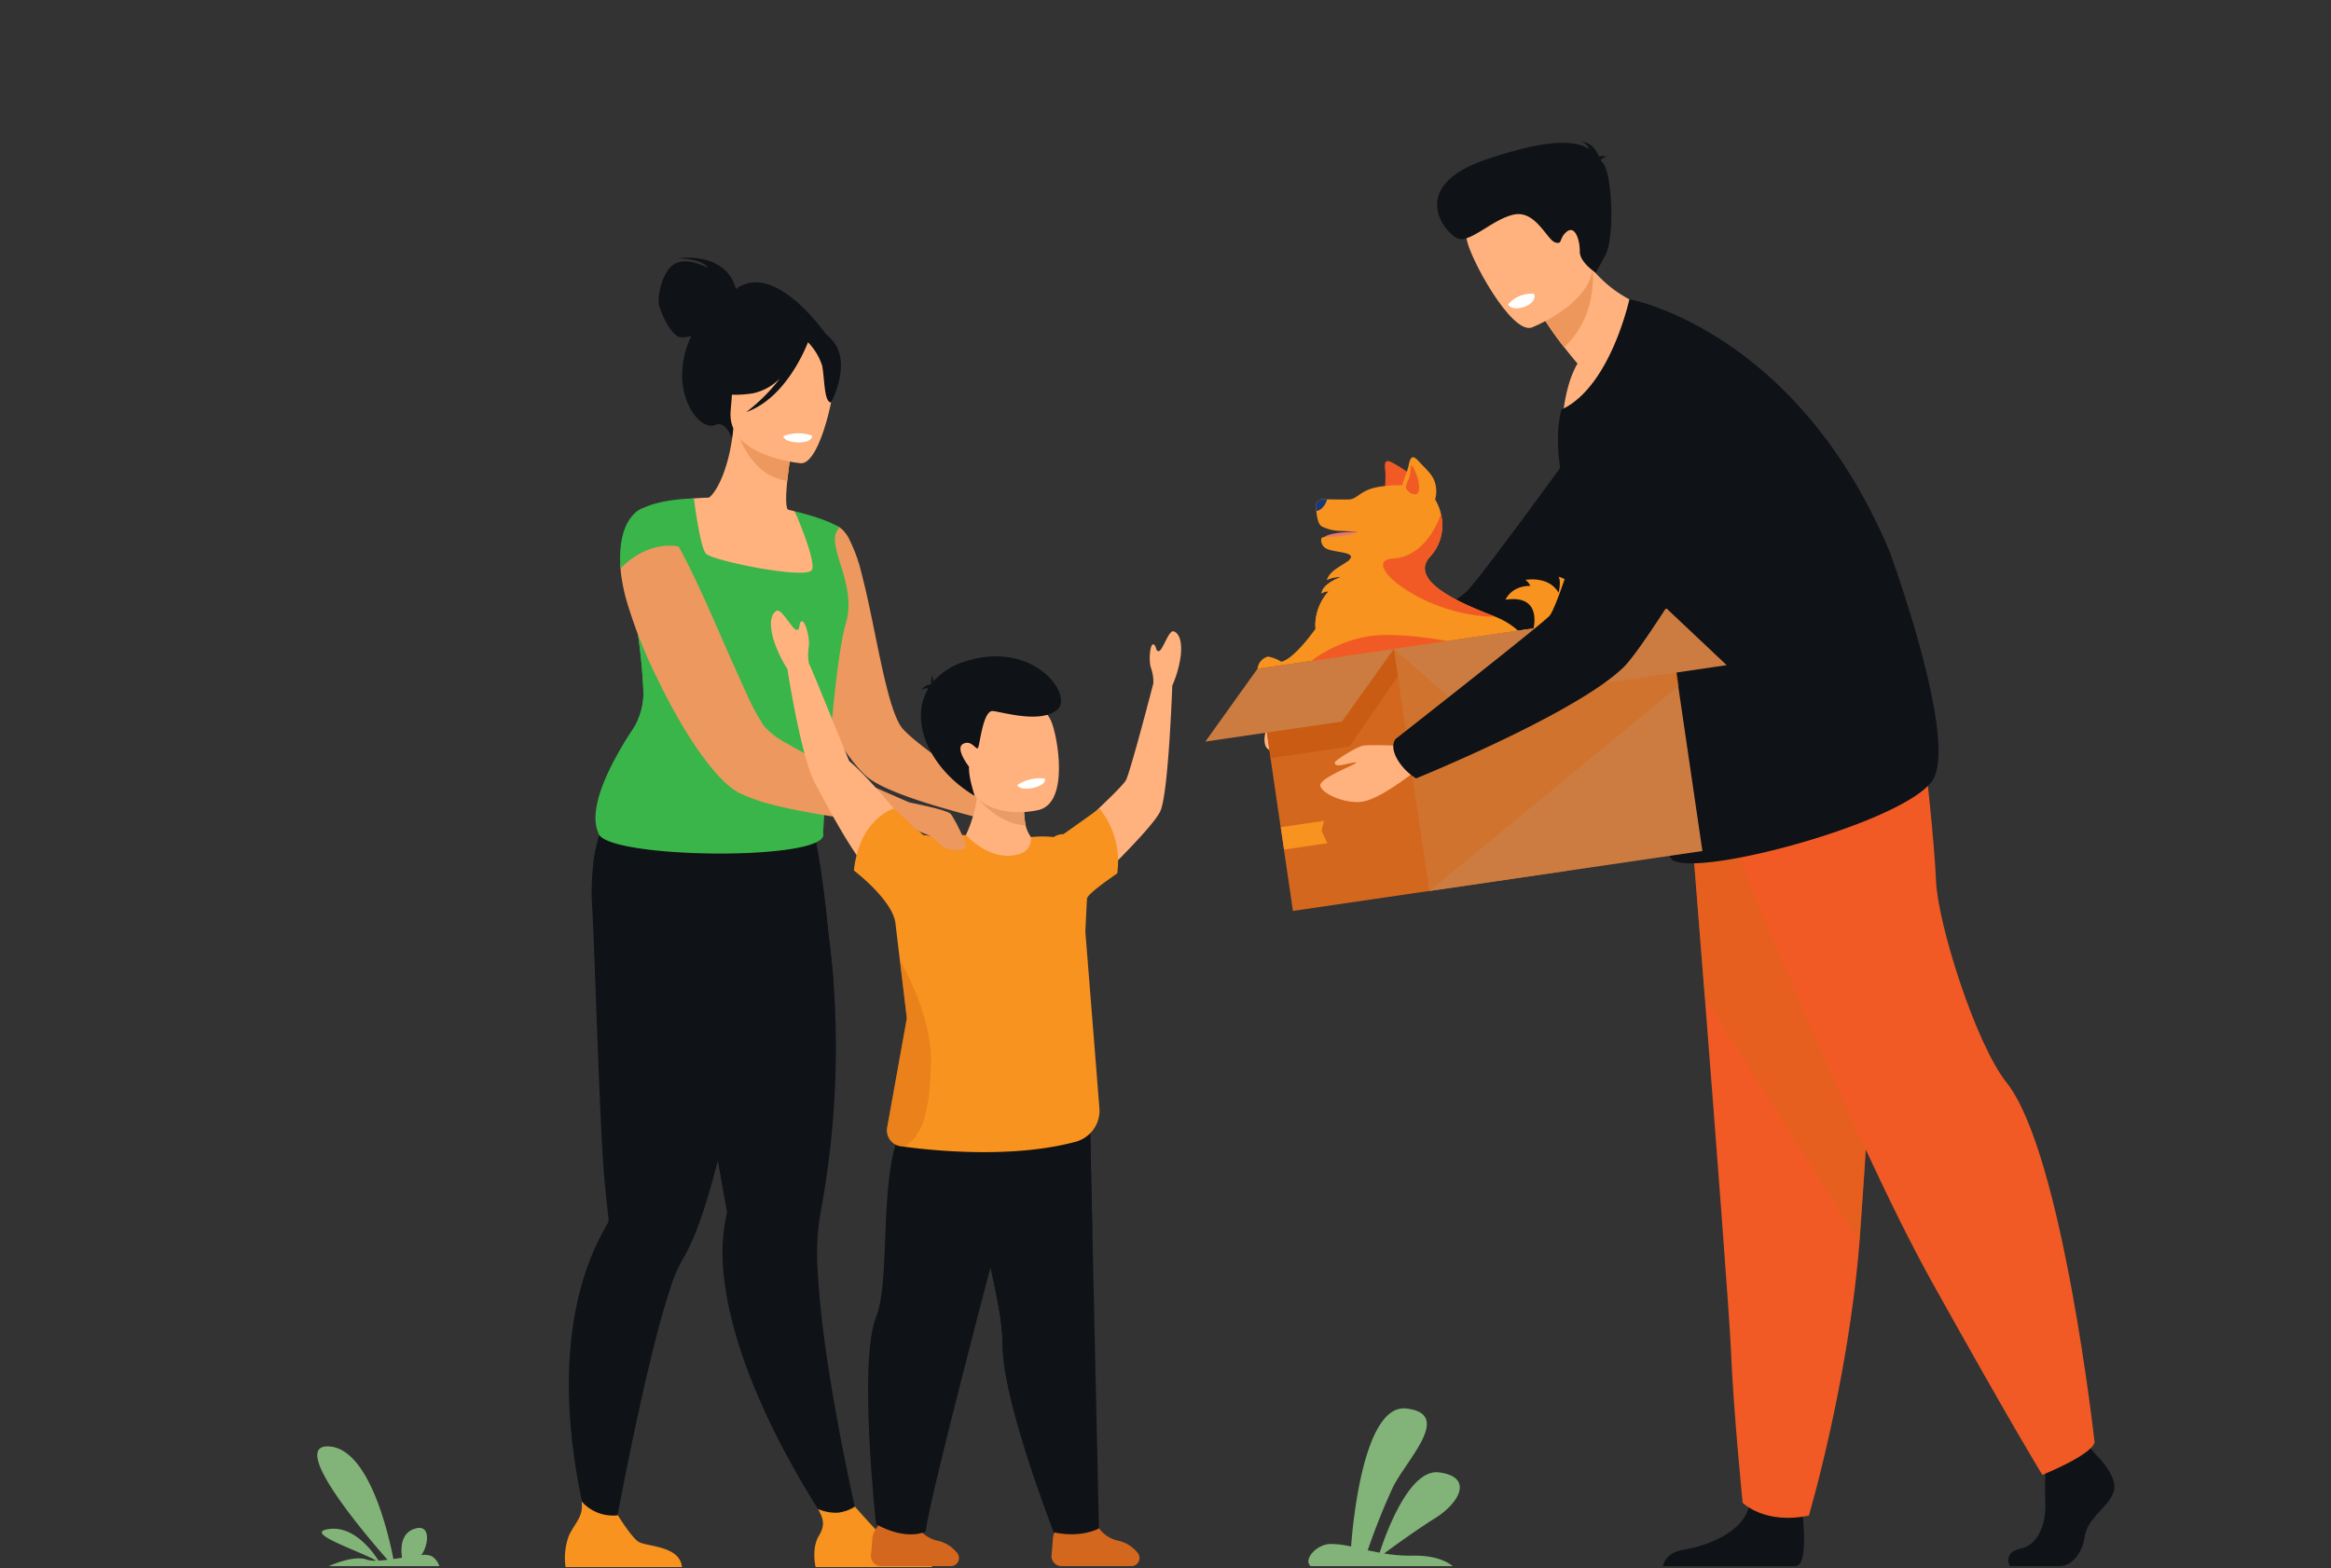 <svg xmlns="http://www.w3.org/2000/svg" xmlns:xlink="http://www.w3.org/1999/xlink" width="480" height="323" viewBox="0 0 480 323">
  <rect x="0" y="0" width="480" height="323" fill="#333333" stroke="none"/>
  <defs>
    <clipPath id="clip-path">
      <rect id="Rectangle_66" data-name="Rectangle 66" width="480" height="323" fill="none"/>
    </clipPath>
    <clipPath id="clip-path-2">
      <rect id="Rectangle_61" data-name="Rectangle 61" width="9.07" height="38.057" fill="none"/>
    </clipPath>
    <clipPath id="clip-path-3">
      <rect id="Rectangle_62" data-name="Rectangle 62" width="40.603" height="92.866" fill="none"/>
    </clipPath>
    <clipPath id="clip-path-4">
      <rect id="Rectangle_65" data-name="Rectangle 65" width="58.683" height="58.151" fill="none"/>
    </clipPath>
  </defs>
  <g id="Group_109" data-name="Group 109" transform="translate(0 0)">
    <g id="Group_113" data-name="Group 113" transform="translate(0 0)">
      <g id="Group_107" data-name="Group 107">
        <g id="Group_106" data-name="Group 106" clip-path="url(#clip-path)">
          <path id="Path_816" data-name="Path 816" d="M331.675,1477.505c-1.273-2-5.1-7.191-10.2-6.5-5.557.748,6.138,4.415,9.718,6.519a5.925,5.925,0,0,1-1.981-.232c-2.394-.854-6.493.784-7.8,1.358h22.788a3.615,3.615,0,0,0-1.63-2.085,4.067,4.067,0,0,0-2.1-.187c1.355-1.6,2.3-6.7-1.476-5.39-2.755.96-2.748,4.079-2.477,5.925-.586.092-1.181.185-1.768.269-1.135-5.786-5.148-22.742-13.281-23.194-8.245-.458,6.992,17.586,12.066,23.356-.65.078-1.276.137-1.855.164" transform="translate(-253.734 -1156.087)" fill="#82b378"/>
          <path id="Path_817" data-name="Path 817" d="M678.259,265.547c-.116-.639-1.618-7.49-12.208-6.321,0,0,5.272-.134,6.5,2.015,0,0-3.937-2.3-6.68-.981s-3.7,6.606-3.476,8.265,2.595,6.769,4.484,6.958a5.616,5.616,0,0,0,2.209-.318,25.021,25.021,0,0,0-1.049,2.734c-2.952,9.248,2.609,17.059,6.033,15.609,2.2-.93,3.408,2.875,3.408,2.875l19.576-21.19s-10.594-15.686-18.8-9.647" transform="translate(-526.74 -206.01)" fill="#0f1216"/>
          <path id="Path_818" data-name="Path 818" d="M712.513,961.783l-4.761,1.774s-20.679-28.7-23.225-53.948a38.372,38.372,0,0,1,.68-12.908s-.2-1.155-.556-3.2c-.163-.953-.365-2.1-.6-3.415-.672-3.854-1.6-9.128-2.654-15.133-2.433-13.818-5.586-31.484-8.034-44.47l1.283-.412,13.88-4.481,2.869-9.117,10.335-2.722s2.309,4.519,4.373,25.868c.381,2.8.727,5.889.987,9.237a182.914,182.914,0,0,1-.983,37.4q-.711,5.565-1.815,11.477a51.229,51.229,0,0,0-.4,11.334c1.042,20.641,8.613,52.718,8.613,52.718" transform="translate(-535.492 -647.032)" fill="#0f1216"/>
          <path id="Path_819" data-name="Path 819" d="M707.094,848.858,684.651,893.5c-.163-.953-.366-2.1-.6-3.415-.672-3.854-1.6-9.128-2.654-15.133-2.433-13.818-5.586-31.484-8.034-44.47l1.283-.412,13.88-4.481,2.869-9.117,10.335-2.722s2.309,4.519,4.373,25.868c.381,2.8.727,5.889.987,9.237" transform="translate(-535.492 -647.032)" fill="#0f1216"/>
          <path id="Path_820" data-name="Path 820" d="M616.656,799.331s-.008.037-.024.106c-.072.294-.29,1.2-.6,2.49-1.492,6.144-5.137,21.059-5.358,21.047-2,13.987-5.01,32.11-8.748,46.039-1.978,7.367-4.156,13.562-6.5,17.353a32.389,32.389,0,0,0-2.6,6.25c-5.4,16.336-12.045,53.314-12.045,53.314l-3.03,1.223s-11.677-33.228-1.559-60.208a51.315,51.315,0,0,1,3.807-8.008,1.56,1.56,0,0,0,.251-.965.034.034,0,0,0,0-.012c-.133-1.122-.46-3.938-.832-7.892-1.032-10.912-2.019-47.785-2.558-56.463a46.337,46.337,0,0,1,.251-8.81,33.026,33.026,0,0,1,3.531-11.507,18.68,18.68,0,0,1,3.543-4.878s23.257,8.778,31.962,6.463Z" transform="translate(-454.926 -626.881)" fill="#0f1216"/>
          <path id="Path_821" data-name="Path 821" d="M636.215,820.468q-.279.2-.6.393c-8.02,4.69-36.157,3.042-38.926,2.866a33.03,33.03,0,0,1,3.531-11.507c12.035,1.069,31.982,3.237,36,6.15.913.662,1.005,1.364,0,2.1" transform="translate(-474.512 -645.813)" fill="#0f1216"/>
          <path id="Path_822" data-name="Path 822" d="M836.577,585.583l-1.412,4.178s-.284-.051-.774-.177c-1.541-.388-5.3-1.285-9.5-2.52-6.339-1.8-13.793-4.319-16.5-6.749-4.134-3.676-10.192-13.743-13.59-23.332a5.762,5.762,0,0,1-.24-.7c-1.758-5.08-2.742-9.983-2.225-13.662a18.643,18.643,0,0,1,1.651-5.71,15.083,15.083,0,0,1,3.57-4.778,2.683,2.683,0,0,1,.605-.514c2.066-1.715,3.659-2.819,3.659-2.819.915-.2,1.987.943,2.759,2.144a31.341,31.341,0,0,1,1.789,4.1c.029.042.058.084.052.119.12.351.233.737.376,1.166a.9.9,0,0,1,.1.274q.365,1.329.71,2.766c2.649,10.295,4.7,25.538,7.791,30.528,1.334,2.146,8.306,7.139,13.883,10.929,4.017,2.7,7.307,4.761,7.307,4.761" transform="translate(-629.987 -420.441)" fill="#ed985f"/>
          <path id="Path_823" data-name="Path 823" d="M704.883,460.8a27.093,27.093,0,0,1-9.583,3.766c-14.692,2.963-19.938-9.539-21.8-18.072a12.539,12.539,0,0,1,4.988-1.381c1.058-.095,2.17-.146,3.091-.166,1.674-1.21,4.261-6.282,5.026-14.249l.681.2,11.415,3.475s-.63,3.644-.986,7.1c-.276,2.7-.38,5.286.115,5.934.892.22,1.427.363,1.427.363a.033.033,0,0,0,.006.011,74.191,74.191,0,0,1,5.62,13.021" transform="translate(-535.597 -342.457)" fill="#ffb27d"/>
          <path id="Path_824" data-name="Path 824" d="M650.635,525.929c-.069.313-.15.619-.242.935-2.578,8.627-4.664,43.118-4.664,43.118,1.862,5.876-45.385,5.385-46.3-.079-2.47-5.576,3.576-15.988,7.071-21.278a13.456,13.456,0,0,0,1.127-2.089,13.293,13.293,0,0,0,1.091-5.8c-.308-7.889-1.676-15.125-2.249-19.563h0c.728-.723,1.436-1.4,2.093-2.033a21.113,21.113,0,0,0,2.5-2.777,4.356,4.356,0,0,0,.975-2.889,14.5,14.5,0,0,0-.385-2.247c-.087-.353-.185-.7-.29-1.054a30.924,30.924,0,0,0-3.187-6.859c3.74-2.186,10.946-2.254,10.946-2.254s.049.394.138,1.037c.352,2.586,1.337,9.215,2.346,10.349,1.261,1.412,21.184,5.51,21.877,3.245.682-2.229-3.432-11.61-3.586-11.965a.032.032,0,0,1-.005-.011c6.7,1.57,9.269,3.331,9.269,3.331-3.46,3.033,3.288,10.617,1.471,18.886" transform="translate(-476.234 -398.401)" fill="#39b54a"/>
          <path id="Path_825" data-name="Path 825" d="M752.246,435.178s-.632,3.641-.985,7.1c-6.5-.837-9.349-7.131-10.431-10.57Z" transform="translate(-589.141 -343.256)" fill="#ed985f"/>
          <path id="Path_826" data-name="Path 826" d="M749.157,361.856s-15.446-1.29-14.495-10.9-.4-16.252,9.5-15.835,11.452,4.275,11.914,7.561-2.878,19.265-6.92,19.177" transform="translate(-584.203 -266.445)" fill="#ffb27d"/>
          <path id="Path_827" data-name="Path 827" d="M737.935,329.7c-2.094-3.13-3.959-2.676-5.055-1.908a10.828,10.828,0,0,0-14.082.83,18.45,18.45,0,0,1-7.087,10.246s2.637,2.019,9.283,1a11.066,11.066,0,0,0,5.611-3.1,36.157,36.157,0,0,1-6.949,6.947c8.1-2.8,12.284-13.264,12.707-14.372a12.15,12.15,0,0,1,2.914,4.821c.524,2.525.366,7.6,1.85,7.573,0,0,3.948-7.346.807-12.039" transform="translate(-565.984 -258.852)" fill="#0f1216"/>
          <path id="Path_828" data-name="Path 828" d="M661.238,619.927c-9.127,1.227-18.217-7.121-24.03-14a13.294,13.294,0,0,0,1.091-5.8c-.308-7.889-1.676-15.125-2.249-19.563h0c.728-.723,1.436-1.4,2.093-2.033a21.1,21.1,0,0,0,2.5-2.777c9.293,11.537,32.965,42.515,20.591,44.178" transform="translate(-505.815 -457.79)" fill="#39b54a"/>
          <path id="Path_829" data-name="Path 829" d="M683.347,599.429l1.615,5.483s-4.075-.928-6.629-1.177c-.766-.078-1.206-.147-1.206-.147-2.045-.221-4.5-.55-7.166-.9l-.037,0c-4.581-.687-9.718-1.544-14.078-2.613a37.786,37.786,0,0,1-7.605-2.631,4.185,4.185,0,0,1-.533-.317c-4.465-2.687-10.233-11.233-14.945-20.521-.654-1.282-1.273-2.568-1.886-3.817A98.491,98.491,0,0,1,625.6,559.5a38.6,38.6,0,0,1-1.535-6.416,16.084,16.084,0,0,1-.194-1.83c-.027-.331-.047-.656-.062-.971a16.6,16.6,0,0,1,11.643-4.226c.119.2.235.407.353.615,2.448,4.455,5.121,10.266,7.648,16.054,1.4,3.171,2.756,6.346,4.095,9.27.771,1.779,1.53,3.449,2.242,4.98a49.675,49.675,0,0,0,3.623,6.741,17.433,17.433,0,0,0,4.761,3.6,161.189,161.189,0,0,0,14.98,7.6c2.111.975,4.1,1.852,5.758,2.576,2.671,1.18,4.434,1.932,4.434,1.932" transform="translate(-496.082 -434.163)" fill="#ed985f"/>
          <path id="Path_830" data-name="Path 830" d="M635.849,518.573c-7.076-1.306-12.155,4.509-12.155,4.509-.815-10.406,4.234-12.279,4.234-12.279,2.006-1.043,4.948,2.4,7.92,7.77" transform="translate(-495.919 -406.002)" fill="#39b54a"/>
          <path id="Path_831" data-name="Path 831" d="M592.22,1522.825H568.241a13.182,13.182,0,0,1,.678-6.431c1.2-2.662,3.08-3.872,2.63-7.093a8.634,8.634,0,0,0,7.474,2.861c.424.689,2.742,4.377,4.161,5.4,1.567,1.126,8.555.725,9.037,5.266" transform="translate(-451.786 -1200.077)" fill="#f7931e"/>
          <path id="Path_832" data-name="Path 832" d="M843.2,1527H819.219s-.9-3.827.678-6.431c1.393-2.3.859-3.617-.173-5.523a9.313,9.313,0,0,0,4.039.761,8.442,8.442,0,0,0,3.566-1.255c1.032,1.177,5.451,6.189,6.832,7.182,1.567,1.126,8.555.725,9.037,5.266" transform="translate(-651.277 -1204.253)" fill="#f7931e"/>
          <path id="Path_833" data-name="Path 833" d="M787.626,436.3s.216,1.272,3.346,1.275c0,0,2.627,0,2.634-1.38a8.433,8.433,0,0,0-5.98.105" transform="translate(-626.355 -346.452)" fill="#fff"/>
          <path id="Path_834" data-name="Path 834" d="M808.292,664.024s-11.336-14.687-16.853-19.245c0,0-7.546-18.618-8.159-19.845a.584.584,0,0,0-.11-.149,9.836,9.836,0,0,1-.056-3.42c.331-1.681-.735-5.712-1.468-5.347s-.132,1.775-1.026,1.752-3.1-4.539-4.151-3.911-1.588,2.37-.642,5.769a24.781,24.781,0,0,0,2.969,6.3l-.048.027s2.772,18.1,5.694,23.463,11.987,23.371,18.384,24.039,5.464-9.435,5.464-9.435" transform="translate(-616.583 -488.045)" fill="#ffb27d"/>
          <path id="Path_835" data-name="Path 835" d="M1074.844,634.587c-1.014-.39-2.262,3.9-3.041,4.057s-.468-1.17-1.165-1.378-1.019,3.485-.473,4.907a8.877,8.877,0,0,1,.469,3.112s-4.64,17.93-5.638,19.936-17.351,16.6-17.351,16.6l3.6,11.625s19.262-17.809,20.9-22,2.385-25.689,2.385-25.689a22.352,22.352,0,0,0,1.752-6.22c.312-3.121-.426-4.565-1.439-4.955" transform="translate(-833.134 -504.554)" fill="#ffb27d"/>
          <path id="Path_836" data-name="Path 836" d="M986.217,783.949l-7.739,10.131-7.12-12.008a26.156,26.156,0,0,0,2.272-7.784,32.488,32.488,0,0,0,.255-7.019l10.008,5.127a19,19,0,0,0-.4,2.293,16.678,16.678,0,0,0,.173,5.358,6.712,6.712,0,0,0,2.55,3.9" transform="translate(-772.467 -610.072)" fill="#ffb27d"/>
          <path id="Path_837" data-name="Path 837" d="M1066.87,1529.9a6.527,6.527,0,0,0,4.118,3.119,7.1,7.1,0,0,1,4.27,2.625,1.666,1.666,0,0,1-1.339,2.654h-14.4a2.071,2.071,0,0,1-2.061-2.28c.107-1.068.219-2.31.268-3.264.106-2.081,2.189-3.757,2.189-3.757Z" transform="translate(-840.929 -1215.739)" fill="#d3671e"/>
          <path id="Path_838" data-name="Path 838" d="M997.506,1200.213s-3.455,2.043-9.3.81c0,0-9.939-25.43-10.527-37.4q-.04-.721-.027-1.374c.2-11.255-10.186-40.564-7.384-46.569s25.437,2.7,25.437,2.7l.45,20.423Z" transform="translate(-771.218 -885.422)" fill="#0f1216"/>
          <path id="Path_839" data-name="Path 839" d="M996.154,1138.805l-18.476,24.821q-.04-.721-.027-1.374c.2-11.255-10.186-40.564-7.385-46.569s25.437,2.7,25.437,2.7Z" transform="translate(-771.218 -885.423)" fill="#0f1216"/>
          <path id="Path_840" data-name="Path 840" d="M885.275,1529.9a6.528,6.528,0,0,0,4.118,3.119,7.1,7.1,0,0,1,4.27,2.625,1.666,1.666,0,0,1-1.338,2.654h-14.4a2.071,2.071,0,0,1-2.061-2.28c.107-1.068.22-2.31.268-3.264.106-2.081,2.19-3.757,2.19-3.757Z" transform="translate(-696.516 -1215.739)" fill="#d3671e"/>
          <path id="Path_841" data-name="Path 841" d="M905.519,1112.022s-20,74.7-20.618,82.01c0,0-3.9,2-10.237-1.535,0,0-3.678-33.481,0-42.63s-.73-36.805,8.625-43.043,22.229,5.2,22.229,5.2" transform="translate(-694.272 -878.579)" fill="#0f1216"/>
          <path id="Path_842" data-name="Path 842" d="M913,826.179a17.336,17.336,0,0,0-3.648-13.365l-7.407,5.272a3.63,3.63,0,0,0-2.043.606,21.014,21.014,0,0,0-4.648,0c.054,1.767-.649,3.379-3.748,3.785-4.123.537-7.809-2.277-9.675-4.191a15.639,15.639,0,0,0-5.63.8,8.4,8.4,0,0,0-3.133-.824l-6.063-5.453s-7.1,2.052-8.223,12.763c0,0,7.974,6.072,8.55,10.869l.218,1.818.773,6.442,1.36,11.3-4.049,22.5a3.371,3.371,0,0,0-.054.588,3.317,3.317,0,0,0,2.539,3.221s.348.058.989.147c4.293.6,21.72,2.683,35.383-1.028a6.638,6.638,0,0,0,4.841-6.948l-2.891-36.3s.274-5.8.342-6.827S913,826.179,913,826.179" transform="translate(-682.944 -646.286)" fill="#f7931e"/>
          <g id="Group_99" data-name="Group 99" transform="translate(182.639 198.118)" opacity="0.4">
            <g id="Group_98" data-name="Group 98">
              <g id="Group_97" data-name="Group 97" clip-path="url(#clip-path-2)">
                <path id="Path_843" data-name="Path 843" d="M901.042,988.07c-.271,7.849-1.039,14.5-5.53,16.989-.641-.089-.989-.147-.989-.147a3.316,3.316,0,0,1-2.539-3.221,3.388,3.388,0,0,1,.054-.588l4.049-22.5-1.36-11.3.1-.3s6.557,11.015,6.213,21.067" transform="translate(-891.985 -967.003)" fill="#d86713"/>
              </g>
            </g>
          </g>
          <path id="Path_844" data-name="Path 844" d="M992.493,807.285c-5.691-.152-10.037-5.759-10.037-5.759l9.863.4a16.677,16.677,0,0,0,.173,5.358" transform="translate(-781.293 -637.31)" fill="#ea9c68"/>
          <path id="Path_845" data-name="Path 845" d="M979.145,722.778s-11.351,3-15.267-6.033c-4.226-9.747.41-16.849,4.265-17.328,7.687-.955,12.152,1.978,13.5,5.078s3.763,16.685-2.5,18.283" transform="translate(-765.185 -555.975)" fill="#ffb27d"/>
          <path id="Path_846" data-name="Path 846" d="M1022.978,783.745s.475,1.172,3.469.514c0,0,2.514-.552,2.229-1.876a8.261,8.261,0,0,0-5.7,1.362" transform="translate(-813.518 -622.027)" fill="#fff"/>
          <path id="Path_847" data-name="Path 847" d="M935.432,660.823a14.293,14.293,0,0,0-6.691,4.147,7.464,7.464,0,0,1-.158-1.288,3.636,3.636,0,0,0-.3,1.858l-.049.069a2.517,2.517,0,0,0-1.949,1.126,2.383,2.383,0,0,1,1.423-.34c-4,6.611.063,16.481,9.548,22.171,0,0-1.332-3.909-1.172-6,0,0-2.962-3.78-1.236-4.715s2.657,1.3,3.053.862,1.013-7.866,3.109-7.631,9.851,2.639,13.25-.294-4.848-14.395-18.825-9.968" transform="translate(-736.534 -524.636)" fill="#0f1216"/>
          <path id="Path_848" data-name="Path 848" d="M2037.541,1452.693s4.9,4.548,3.947,7.779-5.382,5.386-5.98,9.335-2.99,6.1-5.143,6.1H2020.1s-1.584-2.779,2.243-3.617,5.271-5.479,5.032-9.787a77.115,77.115,0,0,1,.359-10.053l8.133-1.915Z" transform="translate(-1606.216 -1153.354)" fill="#0f1216"/>
          <path id="Path_849" data-name="Path 849" d="M1700.1,1516.68a2.38,2.38,0,0,1-.578.168H1672.31c.219-.955,1.069-2.866,4.348-3.4,4.287-.695,11.718-3.187,13.375-8.677q.08-.264.141-.54c1.316-5.864,10.883,1.8,10.883,1.8s.028.233.069.63c.223,2.149.793,9.111-1.026,10.02" transform="translate(-1329.896 -1194.29)" fill="#0f1216"/>
          <path id="Path_850" data-name="Path 850" d="M1699.106,798.217s1.453,18.142,3.161,39.951c2.321,29.625,5.113,66.014,5.39,72.907.477,11.97,2.393,31.118,2.393,31.118s4.543,4.549,13.635,2.632c0,0,8.1-27.334,10.416-56.255.036-.474.072-.952.108-1.429,2.153-29.442,5.5-91.437,5.5-91.437Z" transform="translate(-1351.205 -632.681)" fill="#f15a24"/>
          <g id="Group_102" data-name="Group 102" transform="translate(347.902 163.023)" opacity="0.4">
            <g id="Group_101" data-name="Group 101">
              <g id="Group_100" data-name="Group 100" clip-path="url(#clip-path-3)">
                <path id="Path_851" data-name="Path 851" d="M1699.106,798.217s1.453,18.142,3.161,39.951l31.835,50.4c.036-.474.072-.952.108-1.429,2.153-29.442,5.5-91.437,5.5-91.437Z" transform="translate(-1699.107 -795.704)" fill="#d86713"/>
              </g>
            </g>
          </g>
          <path id="Path_852" data-name="Path 852" d="M1731.517,772.5s26.194,65.7,43.418,96.582,22.606,39.495,22.606,39.495,9.868-3.949,10.765-6.642c0,0-6.586-59.611-18.121-74.142-6.517-8.211-14.173-32.852-14.532-41.469s-2.333-25.672-2.333-25.672Z" transform="translate(-1376.98 -604.814)" fill="#f15a24"/>
          <path id="Path_853" data-name="Path 853" d="M1288.428,697.561l-4.644.886a10.162,10.162,0,0,0-11.9,7.121s-1.037,3.89,1.865,3.684,1.758-.546,5.855-.747,7.736-2.271,8.7-5.118l2.27-2.518Z" transform="translate(-1011.319 -554.645)" fill="#ffb27d"/>
          <path id="Path_854" data-name="Path 854" d="M1333.844,475.923c-1.429-3.089-1.259-3.632-1.259-3.632s26.55-19.172,28.961-21.079,27.837-37.18,27.837-37.18l31.314,4.389s-42.144,41.752-48.349,46.464c-10.254,7.788-35.444,14.721-35.444,14.721a9.481,9.481,0,0,1-3.06-3.683" transform="translate(-1059.726 -329.206)" fill="#0f1216"/>
          <path id="Path_855" data-name="Path 855" d="M1578.9,258.562s-10.687,18.816-21.134,21.272c0,0,.435-6.32,2.979-10.644-1.042-1.229-1.956-2.359-2.749-3.369a63.165,63.165,0,0,1-3.88-5.436l3.546-9.537,2.406-6.471a31.16,31.16,0,0,0,3.759,5.42,25.567,25.567,0,0,0,15.074,8.765" transform="translate(-1235.905 -194.31)" fill="#ffb27d"/>
          <path id="Path_856" data-name="Path 856" d="M1563.829,270.819s1.276,9.429-5.83,16.024a63.2,63.2,0,0,1-3.88-5.436l3.546-9.537a20.256,20.256,0,0,1,6.164-1.051" transform="translate(-1235.905 -215.332)" fill="#ed975d"/>
          <path id="Path_857" data-name="Path 857" d="M1487.88,209.692s15.968-6.229,11.939-16.12-4.683-17.356-15.049-13.8-10.8,8.136-10.255,11.765,9.107,19.517,13.365,18.152" transform="translate(-1172.482 -142.226)" fill="#ffb27d"/>
          <path id="Path_858" data-name="Path 858" d="M1643.857,399.976c-6.443,9.267-54.605,21.649-54.034,15.234a69.739,69.739,0,0,0-.006-12.652q-.181-2.062-.512-4.371a100.826,100.826,0,0,0-10.612-31.811q-.729-1.411-1.517-2.847a98.132,98.132,0,0,1-6.678-15.012c-3.337-9.65-4.681-18.881-3-24.917a.847.847,0,0,1,.026-.085c10.068-4.658,13.969-22.723,13.969-22.723s34.349,6.17,53.587,51.981c0,0,14.38,39.136,8.776,47.2" transform="translate(-1245.968 -239.167)" fill="#0f1216"/>
          <path id="Path_859" data-name="Path 859" d="M1636.109,553.187q-.181-2.061-.513-4.371a100.829,100.829,0,0,0-10.612-31.811c1.112-6.751,2.649-12.365,4.336-14.892,6.851-10.273,10.84-11.879,10.84-11.879s10.273,43.35-4.052,62.952" transform="translate(-1292.26 -389.796)" fill="#0f1216"/>
          <path id="Path_860" data-name="Path 860" d="M1478.994,146.452c.112-.221.437-.457,1.23-.7a3.322,3.322,0,0,0-1.608-.06c-.448-1.095-1.537-2.959-3.582-2.973a2.518,2.518,0,0,1,1.6,1.48c-2.8-1.777-7.993-2.292-20.954,2.027-17.082,5.693-8.547,15.615-5.958,16.411s7.355-4.31,11.642-5.007,6.606,5.278,8.24,5.773.705-.864,2.416-2.226,2.694,1.842,2.657,4.091,3.3,4.382,3.3,4.382l1.957-3.592c1.957-3.592,1.425-16.632-.445-18.979-.165-.207-.33-.418-.5-.629" transform="translate(-1149.366 -113.479)" fill="#0f1216"/>
          <path id="Path_861" data-name="Path 861" d="M1402.725,476.141s0-6.053-3.68-9.135a32.181,32.181,0,0,0-4.545-3.071c-1.651-.946-1.927-.346-1.692,1.548.184,1.473-.175,3.4.093,4.38.829,3.049,1.108,5.262,4.349,6.6a5.762,5.762,0,0,0,5.475-.32" transform="translate(-1107.566 -368.534)" fill="#f15a24"/>
          <path id="Path_862" data-name="Path 862" d="M1334.337,534.661s-3.151.34-3.059,1.169,8.636-.645,8.543-1.173-4.364-.123-5.484,0" transform="translate(-1058.691 -424.907)" fill="#e57970"/>
          <path id="Path_863" data-name="Path 863" d="M1322.213,502.206s-.587-6.559-8.543-9.751c-4.138-1.66-18.4-6.759-13.457-12.3a9.5,9.5,0,0,0,2.46-7.984c-.047-.309-.1-.605-.17-.884l0,0a10.052,10.052,0,0,0-1.036-2.7,2.07,2.07,0,0,0-.156-.28,6.151,6.151,0,0,0-.051-3.505c-.483-1.69-2.151-3.021-3.341-4.352-1.267-1.42-1.719-.939-2.094.933-.278,1.384-1.147,3-1.281,4.028a21.721,21.721,0,0,0-3.294.109.031.031,0,0,0-.012,0c-.4.039-.813.092-1.244.155-4.229.628-4.589,2.619-6.516,2.646-1.759.023-4-.018-4.381-.027h-.053s-2.554-.55-2.295,1.72c.029.243.055.474.082.693.19,1.587.376,2.527,1.024,3.109a8.673,8.673,0,0,0,3.685.974c1.048.074,3.509.119,3.644.154.37.1-1.363,1.056-6.587,1.137-.094,0-.189.006-.284.008a.486.486,0,0,0-.475.453,1.967,1.967,0,0,0,.831,1.759c1.218.93,5.877.759,5.243,2.069a2.348,2.348,0,0,1-.732.789h0c-1.249.943-3.521,1.85-4.14,3.717a6.686,6.686,0,0,1,2.875-.591s-3.909,1.4-3.976,3.4a2.188,2.188,0,0,1,1.43-.434,10.549,10.549,0,0,0-2.719,7.729v0c-1.907,2.62-4.815,6.159-6.992,6.768a8.276,8.276,0,0,0-2.746-1.076,2.888,2.888,0,0,0-2.164,2.4c0,1.031,5.016,1.305,5.626,1.107s13.586-.2,15.009-1.11h0Z" transform="translate(-1005.781 -365.452)" fill="#f7931e"/>
          <rect id="Rectangle_63" data-name="Rectangle 63" width="56.812" height="50.415" transform="matrix(0.989, -0.145, 0.145, 0.989, 258.93, 137.752)" fill="#d3671e"/>
          <rect id="Rectangle_64" data-name="Rectangle 64" width="56.812" height="50.415" transform="translate(287.038 133.631) rotate(-8.337)" fill="#cc7c40"/>
          <g id="Group_105" data-name="Group 105" transform="translate(287.038 125.367)" opacity="0.4">
            <g id="Group_104" data-name="Group 104">
              <g id="Group_103" data-name="Group 103" clip-path="url(#clip-path-4)">
                <path id="Path_864" data-name="Path 864" d="M1401.858,620.172l56.36-8.264,2.323,15.861-51.377,42.29Z" transform="translate(-1401.859 -611.907)" fill="#d86713"/>
              </g>
            </g>
          </g>
          <path id="Path_865" data-name="Path 865" d="M1288.745,831.062l8.908-1.306-1.18-2.583.5-2.043-8.908,1.306Z" transform="translate(-1024.33 -656.079)" fill="#f7931e"/>
          <path id="Path_866" data-name="Path 866" d="M1293.644,657.884l-9.982,14.49-16.225,2.379-2.694-18.393,28.075-4.117Z" transform="translate(-1005.781 -518.613)" fill="#c95c12"/>
          <path id="Path_867" data-name="Path 867" d="M1222.961,656.365l-10.716,14.979,28.125-4.124,10.7-14.977Z" transform="translate(-964.032 -518.613)" fill="#cc7c40"/>
          <path id="Path_868" data-name="Path 868" d="M1401.858,620.254l13.046,11.495,55.472-8.134-12.3-11.6Z" transform="translate(-1114.82 -486.623)" fill="#cc7c40"/>
          <path id="Path_869" data-name="Path 869" d="M1325.642,501.705c-.266.789-.932,2.241-2.266,2.412-.027-.219-.053-.45-.082-.693-.26-2.27,2.295-1.72,2.295-1.72Z" transform="translate(-1052.328 -398.87)" fill="#1d3972"/>
          <path id="Path_870" data-name="Path 870" d="M1318.632,643.734a27.745,27.745,0,0,1,11.563-5.043c6.493-1.016,16.4.943,16.4.943Z" transform="translate(-1048.635 -507.604)" fill="#f15a24"/>
          <path id="Path_871" data-name="Path 871" d="M1414.016,537.725c-14.864-.043-28.319-11.556-21.065-11.965s9.9-9.209,9.9-9.209l0,0c.065.278.123.575.17.884a9.5,9.5,0,0,1-2.46,7.984c-4.939,5.545,9.32,10.644,13.458,12.3" transform="translate(-1106.127 -410.722)" fill="#f15a24"/>
          <path id="Path_872" data-name="Path 872" d="M1519.818,590.461s1.969-7.162-5.737-5.985c0,0,1.124-2.862,5.108-2.862a2.909,2.909,0,0,0-1.022-1.227s4.853-.92,6.845,2.658c0,0,.562-2.294,0-3.32,0,0,5.21,1.382,4.5,6.593a3.32,3.32,0,0,0,1.28-2.1,4.426,4.426,0,0,1-.22,4.668Z" transform="translate(-1204.065 -460.952)" fill="#f7931e"/>
          <path id="Path_873" data-name="Path 873" d="M1413.788,472.395a5.5,5.5,0,0,1,.545-1.738c.511-1.125.443-3,.681-2.965s2.486,4.565,1.056,5.928c0,0-1.26.444-2.282-1.226" transform="translate(-1124.307 -371.872)" fill="#f15a24"/>
          <path id="Path_874" data-name="Path 874" d="M1322.723,577.561a10.548,10.548,0,0,1,2.72-7.729,2.187,2.187,0,0,0-1.43.434c.068-2,3.976-3.4,3.976-3.4a6.69,6.69,0,0,0-2.875.591c.619-1.867,2.891-2.774,4.14-3.717h0c.078-.029,2.186-.793,2.89.462.715,1.278-9.547,8.377-9.422,13.363" transform="translate(-1051.859 -448.035)" fill="#f7931e"/>
          <path id="Path_875" data-name="Path 875" d="M1343.784,749.161s-5.994-.312-7.32,0-5.693,3.043-5.693,3.433.273.663,1.092.585,3.43-.858,3.314-.507-7.549,3.121-7.381,4.682,4.847,3.745,8.434,3.355,9.988-5.477,10.492-5.82-2.937-5.727-2.937-5.727" transform="translate(-1055.921 -595.563)" fill="#ffb27d"/>
          <path id="Path_876" data-name="Path 876" d="M1402.213,430.8c-1.9-3.077-.531-4.48-.531-4.48s29.352-23,31.653-25.319,12.958-39.314,12.958-39.314,3.668-14.971,12.257-16.621c7.465-1.435,12.624,2.261,16,6.593a15.935,15.935,0,0,1,1.079,17.912c-7.495,12.636-22.612,37.718-27.027,42-9.826,9.537-42.7,22.866-42.7,22.866a11.391,11.391,0,0,1-3.688-3.638" transform="translate(-1114.3 -274.122)" fill="#0f1216"/>
          <path id="Path_877" data-name="Path 877" d="M1516.6,297.438s.8,1.453,3.63.363c0,0,2.372-.914,1.716-2.578a6.287,6.287,0,0,0-5.346,2.215" transform="translate(-1206.066 -234.709)" fill="#fff"/>
          <path id="Path_878" data-name="Path 878" d="M1345.546,1448.289h-29.257c-1.568-1.331,1.085-4.353,3.857-4.556a17.073,17.073,0,0,1,4.466.528c.4-5.35,2.7-29.4,11.367-28.438,9.743,1.082,0,10.593-2.754,16.224a133.9,133.9,0,0,0-5.176,12.974c.791.171,1.61.34,2.446.494,1.291-3.968,6.1-17.312,12.207-16.535,7.174.911,4.291,6.261-.794,9.437-3.731,2.336-8.312,5.656-10.489,7.259a31.059,31.059,0,0,0,5.722.459c5.011-.119,7.458,1.359,8.406,2.154" transform="translate(-1046.4 -1125.729)" fill="#82b378"/>
          <path id="Path_879" data-name="Path 879" d="M911.174,806.652s7.813,1.518,8.515,2.376,3.1,5.54,3.11,6.632-4.095,1.354-5.888-.858-3.764-1.229-5.737-4.009,0-4.142,0-4.142" transform="translate(-723.909 -641.386)" fill="#ed985f"/>
        </g>
      </g>
    </g>
  </g>
</svg>
